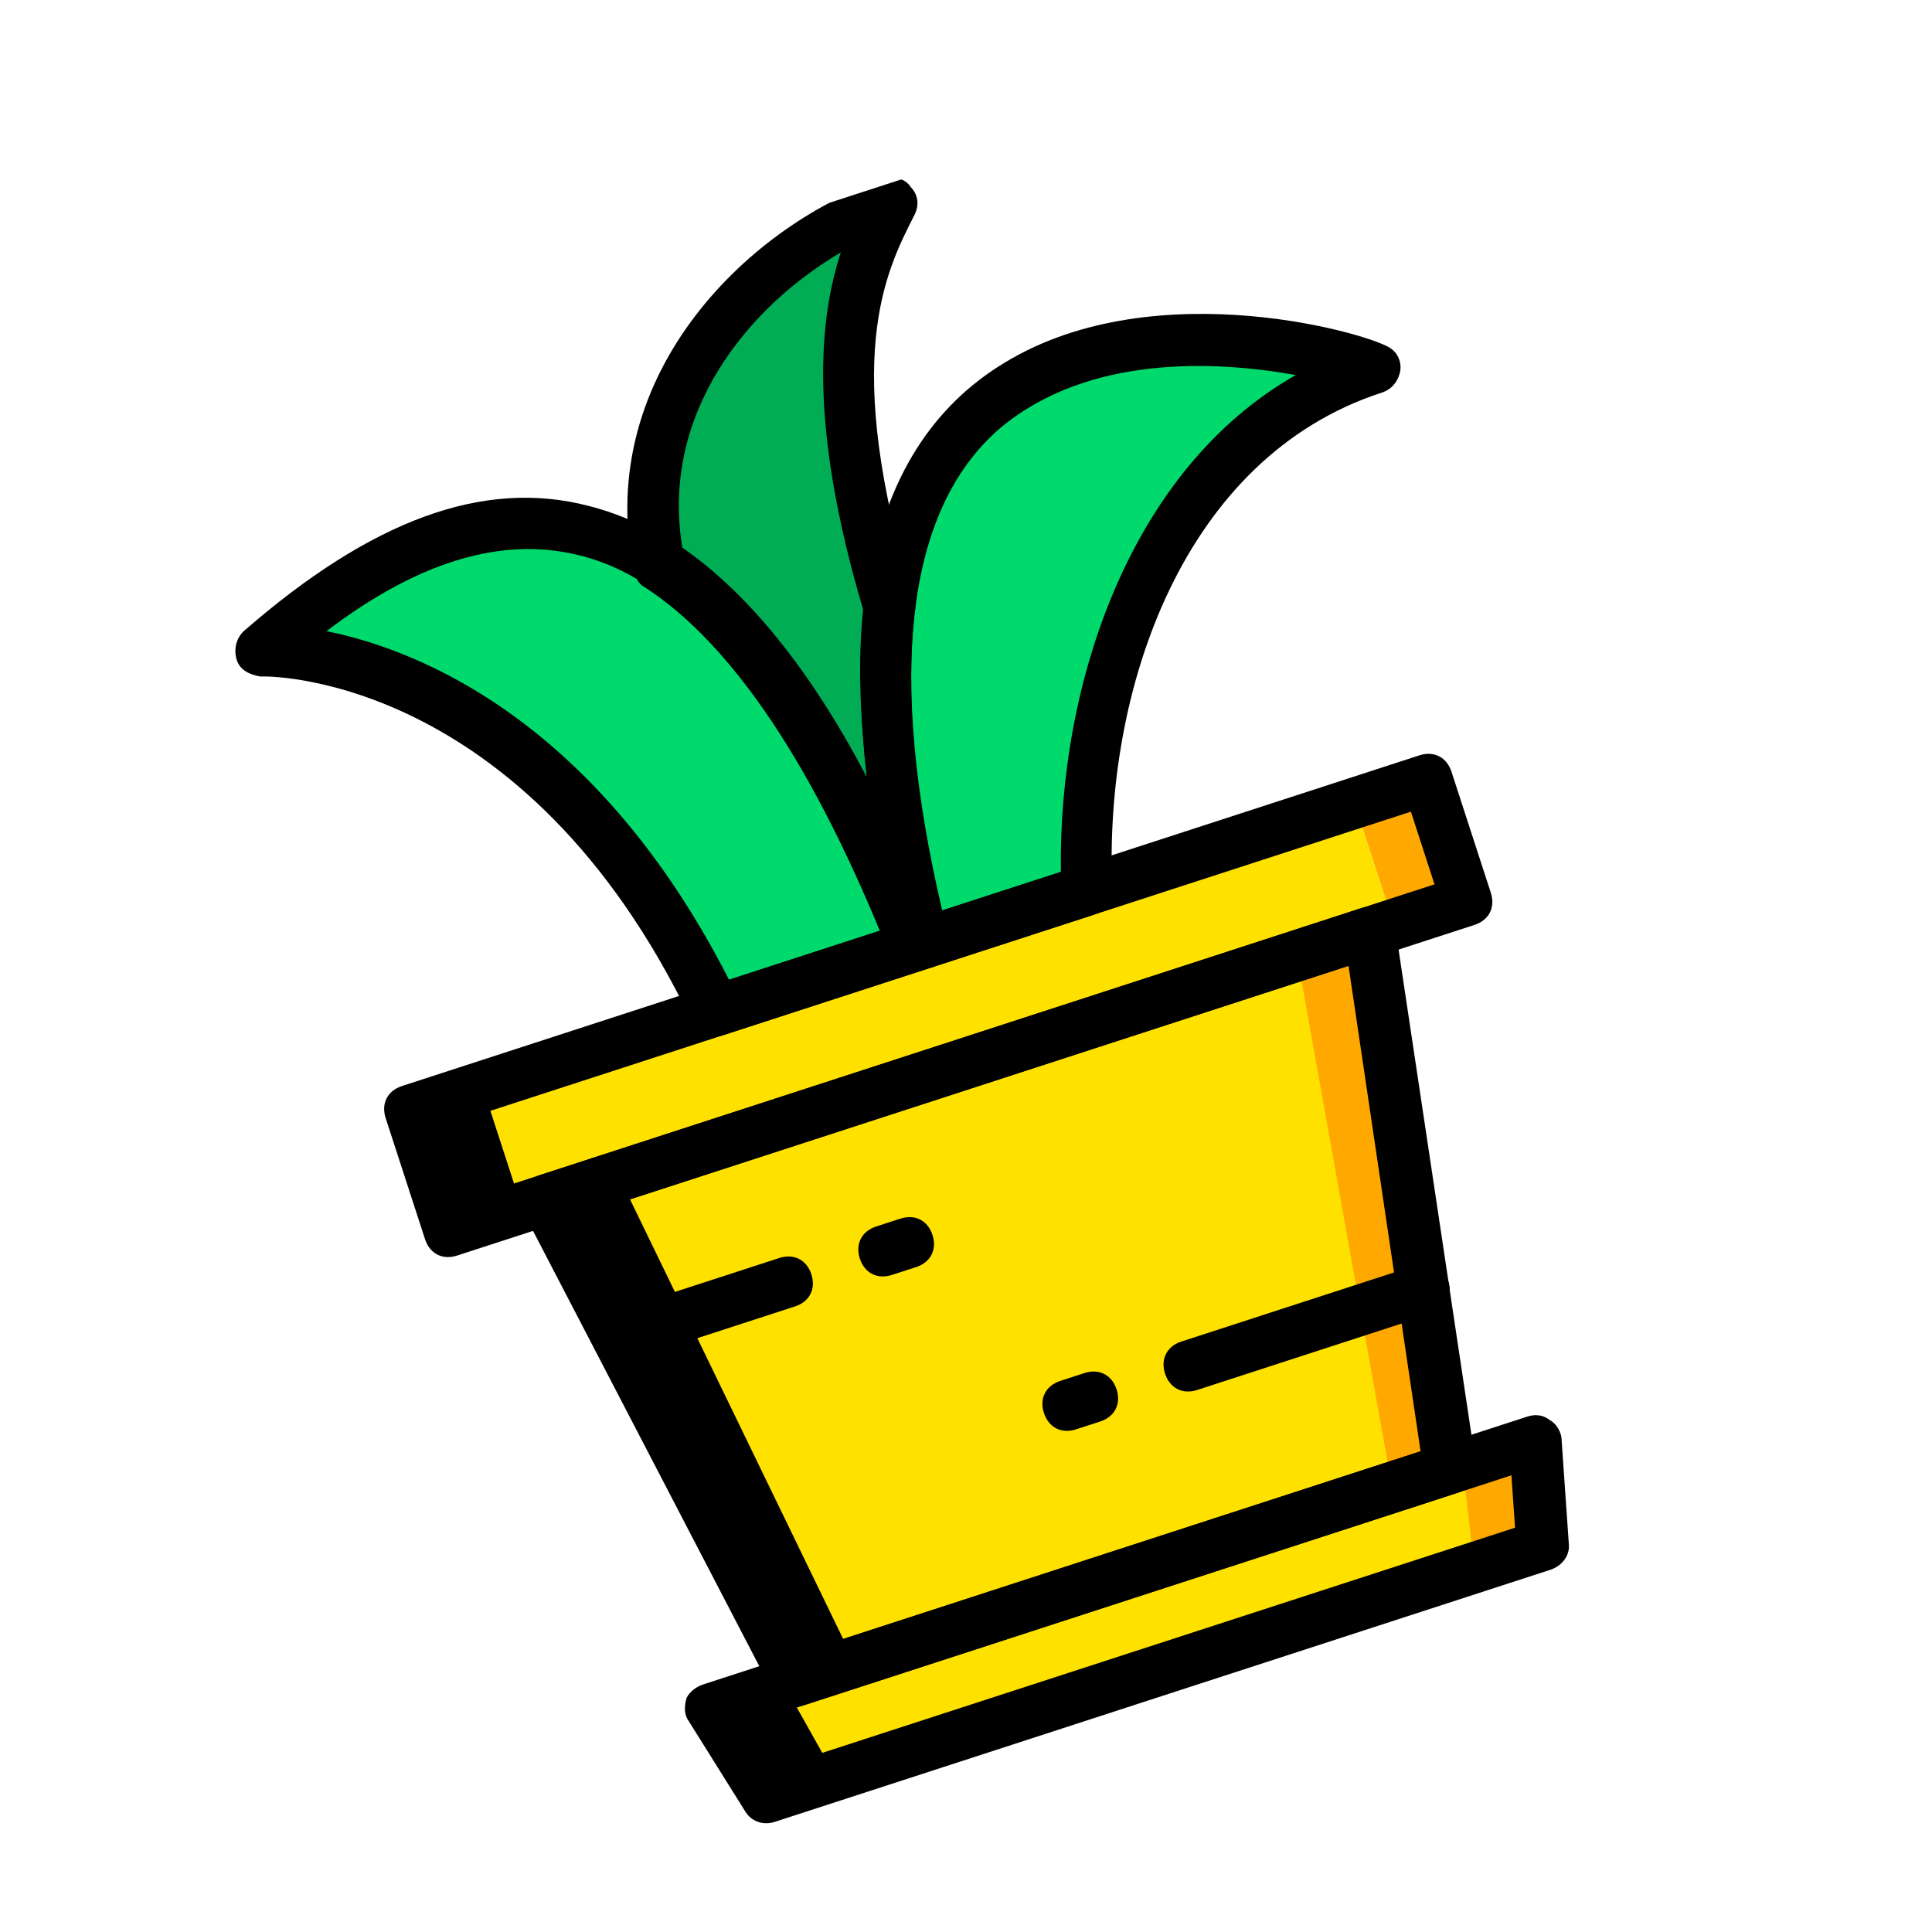 <svg width="174" height="174" viewBox="0 0 174 174" fill="none" xmlns="http://www.w3.org/2000/svg">
<g clip-path="url(#clip0_11_33)">
<path d="M64.403 91.055C48.477 57.639 23.443 58.539 23.443 58.539C44.544 40.344 64.637 40.568 82.291 85.241L64.403 91.055L64.403 91.055Z" fill="#00DA6C"/>
<path d="M83.164 84.958L82.292 85.241C75.103 66.834 67.206 55.894 59.265 50.756C55.976 34.7 68.984 22.03 80.328 18.343C77.53 23.835 73.33 32.436 80.126 54.83C79.199 62.367 79.996 72.239 83.164 84.958Z" fill="#00AD55"/>
<path d="M97.781 80.207L83.164 84.958C65.417 14.024 123.382 32.812 123.741 33.178C104.543 39.417 97.05 61.631 97.781 80.207Z" fill="#00DA6C"/>
<path d="M130.614 132.248L123.36 83.954L49.186 108.061L71.711 151.392L130.614 132.248Z" fill="#FFE100"/>
<path d="M49.186 108.061L71.711 151.392L76.947 149.69L55.731 105.934L49.186 108.061Z" fill="black"/>
<path d="M116.815 86.081L125.378 133.95L130.614 132.248L123.36 83.954L116.815 86.081Z" fill="#FFA800"/>
<path d="M138.904 139.202L69.093 161.891L64.076 153.874L138.249 129.767L138.904 139.202Z" fill="#FFE100"/>
<path d="M64.076 153.874L69.093 161.891L75.202 159.906L70.62 151.747L64.076 153.874Z" fill="black"/>
<path d="M131.704 131.894L132.795 141.188L138.904 139.202L138.249 129.767L131.704 131.894Z" fill="#FFA800"/>
<path d="M47.005 108.77L125.541 83.245L121.996 72.337L43.46 97.862L47.005 108.77Z" fill="#FFE100"/>
<path d="M40.46 110.897L47.005 108.77L43.46 97.862L36.915 99.989L40.46 110.897Z" fill="black"/>
<path d="M125.541 83.245L132.086 81.118L128.541 70.21L121.996 72.337L125.541 83.245Z" fill="#FFA800"/>
<path d="M132.795 83.299L41.169 113.078C39.86 113.504 38.704 112.915 38.279 111.606L34.733 100.698C34.308 99.389 34.897 98.233 36.206 97.808L127.832 68.028C129.141 67.603 130.297 68.192 130.723 69.501L134.268 80.409C134.693 81.718 134.104 82.874 132.795 83.299ZM41.932 108.006L129.195 79.645L127.068 73.1L39.805 101.461L41.932 108.006Z" fill="black"/>
<path d="M139.613 141.384L69.802 164.073C68.711 164.427 67.626 164.056 67.053 163.036L62.036 155.019C61.605 154.435 61.611 153.71 61.834 152.914C62.129 152.336 62.712 151.905 63.367 151.692L137.54 127.585C138.195 127.373 138.92 127.378 139.569 127.891C140.148 128.185 140.649 128.987 140.644 129.712L141.298 139.147C141.363 140.091 140.704 141.029 139.613 141.384ZM70.129 159.142L136.449 137.588L136.122 132.87L67.621 155.133L70.129 159.142Z" fill="black"/>
<path d="M131.323 134.43L72.42 153.574C71.329 153.928 70.173 153.339 69.671 152.537L47.147 109.206C46.934 108.552 46.721 107.897 47.016 107.319C47.31 106.741 47.823 106.092 48.477 105.879L122.651 81.772C123.305 81.559 124.031 81.565 124.68 82.078C125.258 82.372 125.689 82.956 125.683 83.681L132.937 131.976C133.003 132.919 132.413 134.076 131.323 134.43ZM72.747 148.643L127.941 130.705L121.451 86.986L52.513 109.392L72.747 148.643Z" fill="black"/>
<path d="M71.602 117.66L56.331 122.623C55.022 123.048 53.866 122.459 53.441 121.15C53.015 119.841 53.604 118.685 54.913 118.26L70.184 113.297C71.493 112.871 72.649 113.46 73.075 114.769C73.5 116.078 72.911 117.234 71.602 117.66Z" fill="black"/>
<path d="M82.51 114.115L80.328 114.824C79.019 115.249 77.863 114.66 77.438 113.351C77.012 112.042 77.601 110.886 78.91 110.461L81.092 109.752C82.401 109.326 83.557 109.915 83.982 111.224C84.408 112.533 83.819 113.689 82.51 114.115Z" fill="black"/>
<path d="M99.09 128.022L96.908 128.731C95.599 129.156 94.443 128.567 94.018 127.258C93.593 125.949 94.181 124.793 95.49 124.368L97.672 123.659C98.981 123.233 100.137 123.822 100.562 125.131C100.988 126.44 100.399 127.596 99.09 128.022Z" fill="black"/>
<path d="M128.978 118.308L107.816 125.186C106.507 125.611 105.351 125.022 104.926 123.713C104.5 122.404 105.089 121.248 106.398 120.823L127.56 113.945C128.868 113.52 130.025 114.109 130.45 115.418C130.875 116.727 130.068 117.954 128.978 118.308Z" fill="black"/>
<path d="M83.001 87.423L65.112 93.237C64.021 93.591 62.865 93.002 62.292 91.982C47.223 60.459 23.716 60.862 23.498 60.933C22.484 60.781 21.616 60.339 21.333 59.466C21.049 58.594 21.202 57.579 21.933 56.859C33.397 46.862 43.508 43.093 52.993 45.558C65.084 48.624 75.436 61.178 84.473 84.532C84.686 85.187 84.61 85.694 84.315 86.272C84.02 86.85 83.655 87.21 83.001 87.423ZM65.657 88.235L79.401 83.769C71.209 63.758 61.937 52.299 52.017 49.976C45.21 48.329 37.722 50.521 29.404 56.843C37.662 58.501 53.718 64.86 65.657 88.235Z" fill="black"/>
<path d="M83.873 87.139L83.001 87.423C81.91 87.777 80.535 87.259 80.181 86.168C73.418 69.07 65.957 57.988 58.016 52.85C57.438 52.556 57.225 51.901 57.083 51.465C53.374 33.374 68.056 19.919 79.619 16.162C80.491 15.878 81.506 16.031 82.007 16.832C82.728 17.563 82.793 18.507 82.351 19.374C79.701 24.577 75.725 32.382 82.308 54.121C82.378 54.339 82.52 54.776 82.373 55.065C81.517 62.82 82.313 72.692 85.346 84.249C85.771 85.558 84.964 86.785 83.873 87.139ZM61.452 49.322C67.369 53.428 72.976 60.289 78.054 69.976C77.443 64.385 77.263 59.379 77.732 54.885C72.78 38.163 73.794 28.668 75.725 22.734C67.418 27.604 59.439 37.192 61.452 49.322Z" fill="black"/>
<path d="M98.49 82.389L83.873 87.139C83.219 87.352 82.712 87.276 82.134 86.981C81.555 86.686 81.125 86.103 80.912 85.448C74.296 58.413 77.405 40.519 90.522 32.638C104.222 24.326 123.981 30.205 125.35 31.448C126 31.961 126.283 32.834 126.059 33.63C125.836 34.426 125.323 35.075 124.451 35.359C106.562 41.173 99.368 62.084 100.175 80.152C100.022 81.167 99.362 82.105 98.49 82.389ZM84.855 81.996L95.544 78.522C95.31 61.473 101.838 42.226 116.7 33.778C109.528 32.49 97.999 31.896 90.041 38.583C81.572 45.918 79.865 60.704 84.855 81.996Z" fill="black"/>
</g>
<defs>
<clipPath id="clip0_11_33">
<rect width="137.634" height="137.634" fill="white" transform="translate(0 42.541) rotate(-18.004)"/>
</clipPath>
</defs>
</svg>
